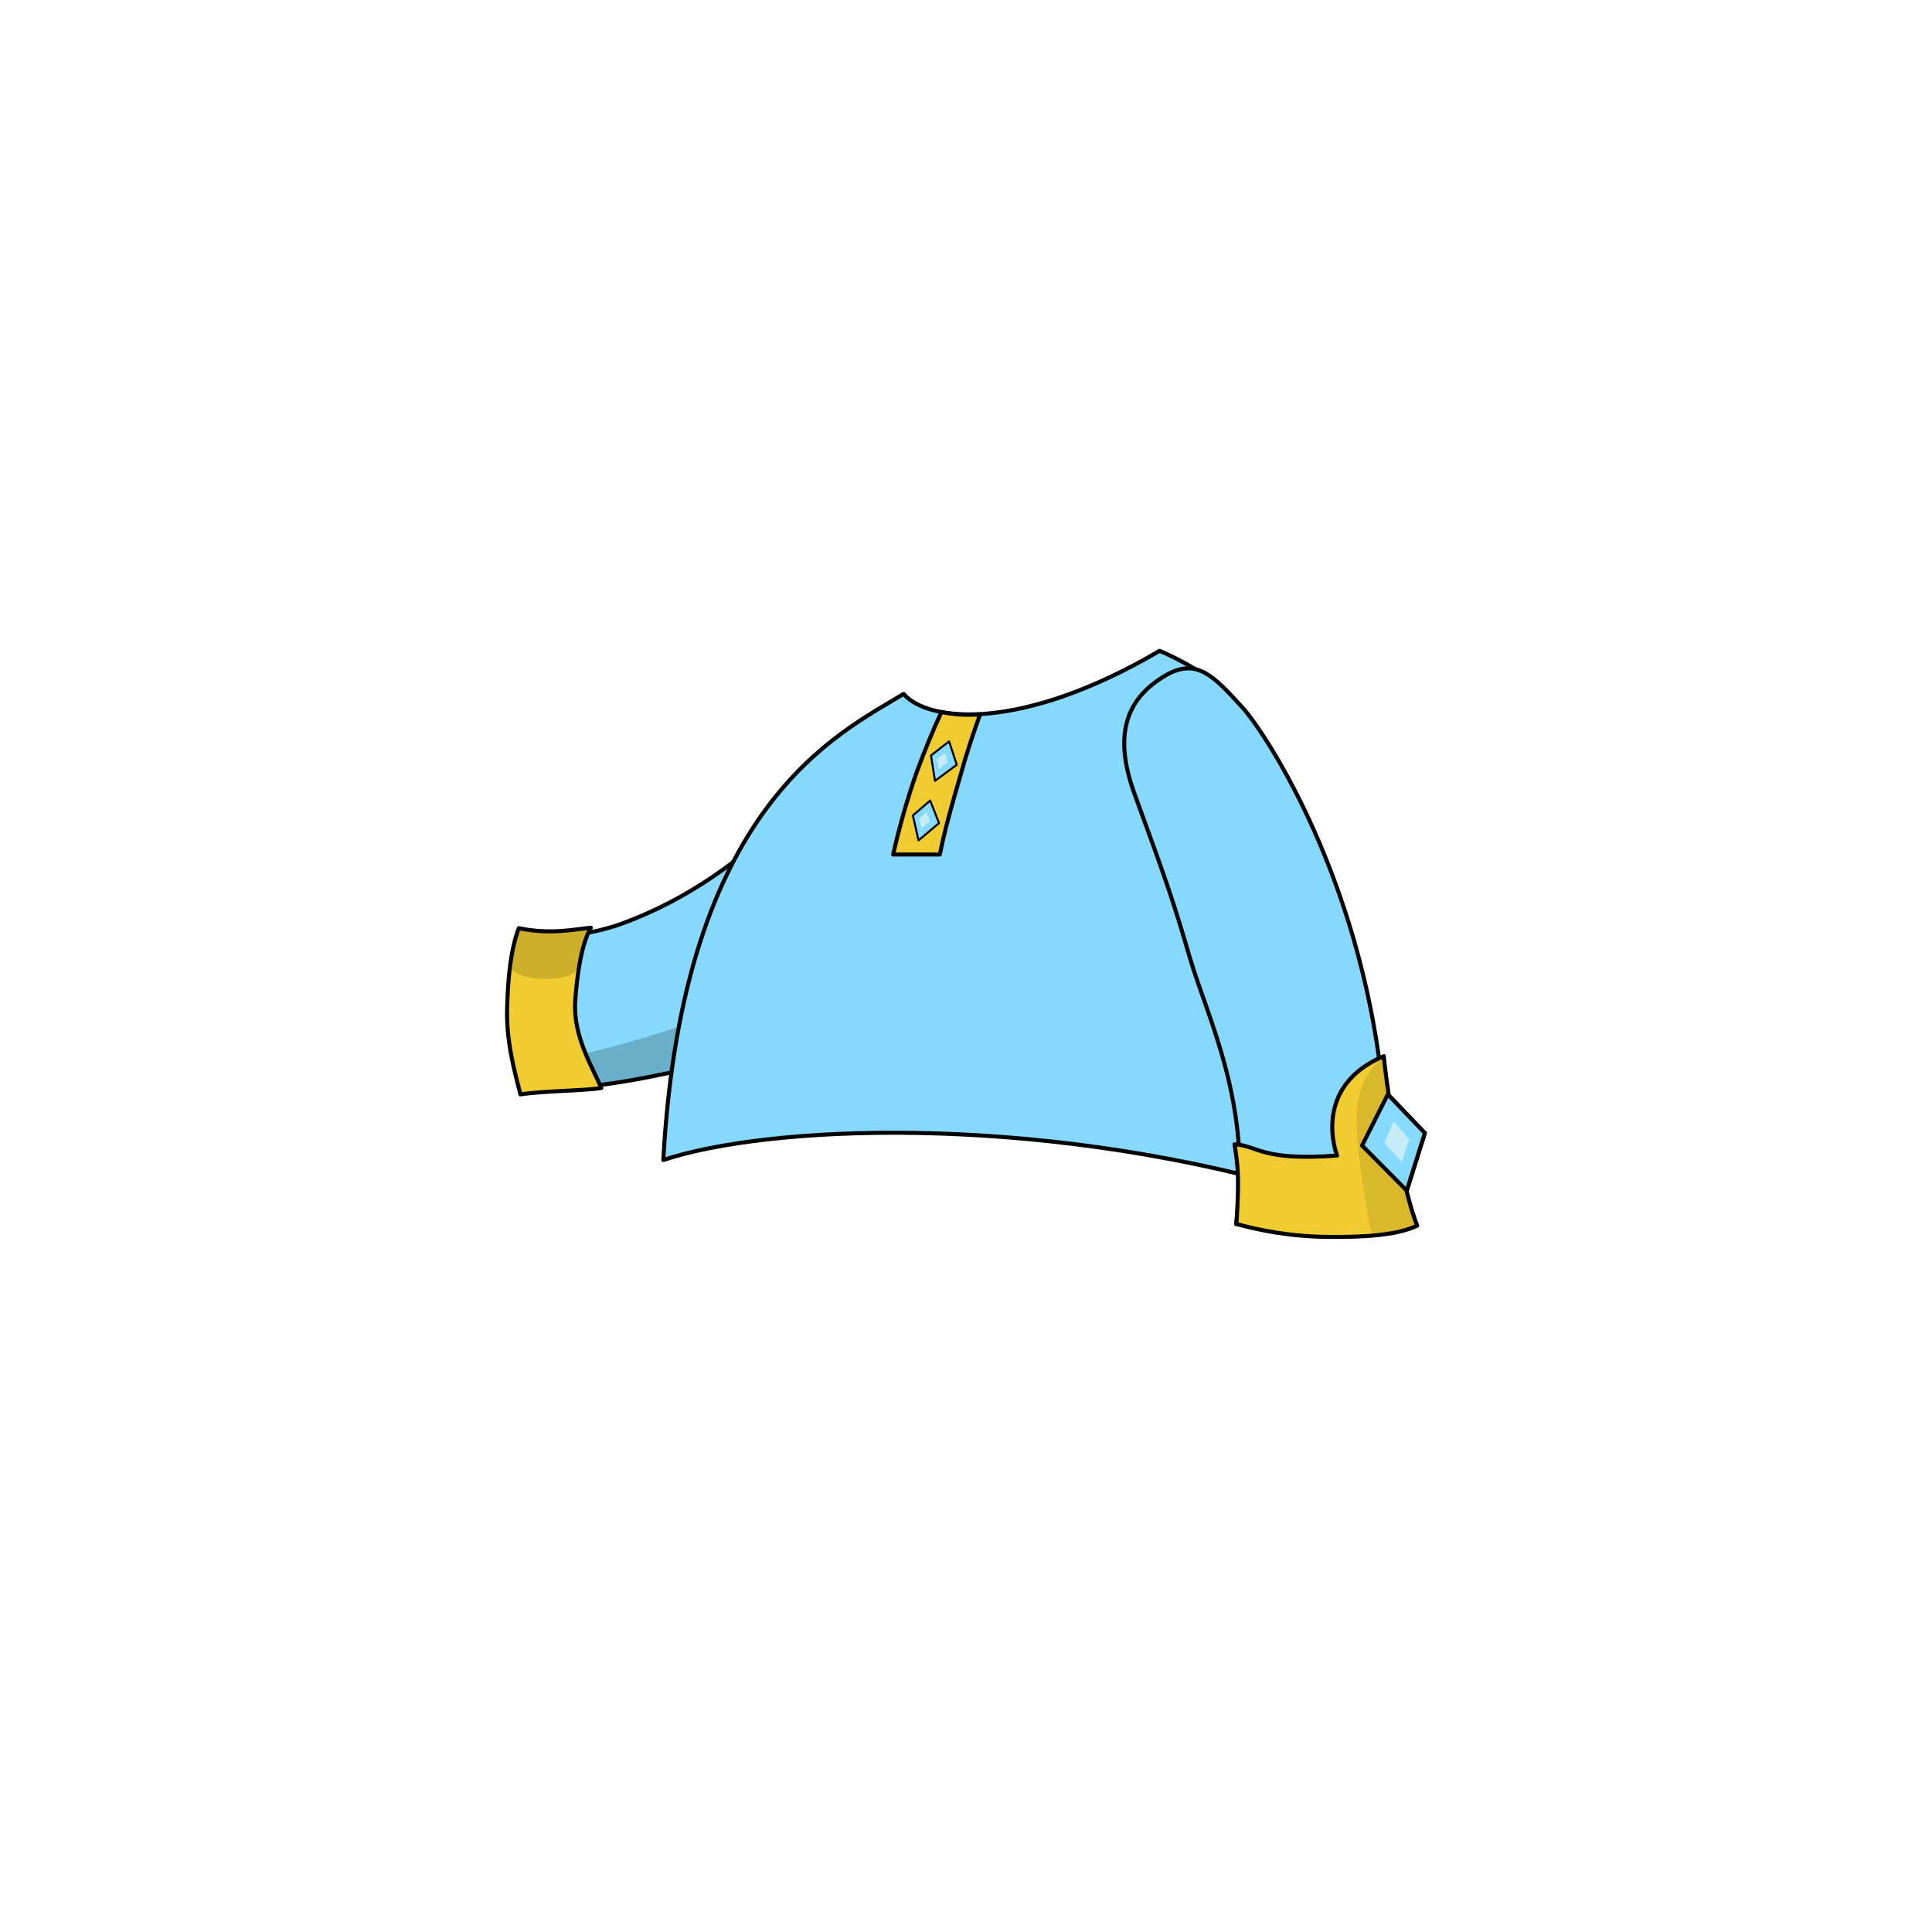 <?xml version="1.0" encoding="utf-8"?>
<!-- Generator: Adobe Illustrator 22.1.0, SVG Export Plug-In . SVG Version: 6.00 Build 0)  -->
<svg version="1.0" id="Слой_1" xmlns="http://www.w3.org/2000/svg" xmlns:xlink="http://www.w3.org/1999/xlink" x="0px" y="0px"
	 viewBox="0 0 480 480" enable-background="new 0 0 480 480" xml:space="preserve">
<g>
	
		<path id="левая_рука_46_" fill="#86D9FD" stroke="#000000" stroke-width="1.001" stroke-linecap="round" stroke-linejoin="round" stroke-miterlimit="10" d="
		M212.4,212.4c-0.6-9.6-12-14.2-19.1-7.6c-9.5,8.8-22,18.5-38.6,24.6c-8.7,3.2-17.4,3.4-24.7,4.4c-3.9,6.8-4.6,23.5-0.8,36.8
		c19.4,0.4,33.8-3.5,42.6-5.2c6-1.2,12.9-2.8,20.6-5c13.2-3.9,21.9-16.4,21.1-30.1L212.4,212.4z"/>
	<path opacity="0.2" d="M213.5,230.2c0,0-5,8.3-18.7,14.6c-8,3.6-15.3,6.5-21.7,8.7c-9.1,3.2-24.3,8.4-45.2,11.6
		c0.3,1.7,0.7,3.6,1.7,5.7c19.4,0.4,33.5-3.6,42.3-5.3c6-1.2,12.9-2.8,20.6-5C205.6,256.5,214.3,243.9,213.5,230.2z"/>
	
		<path id="футболка_x5F__x1F_1_9_" fill="#86D9FD" stroke="#000000" stroke-width="1.001" stroke-linecap="round" stroke-linejoin="round" stroke-miterlimit="10" d="
		M321.1,295.1c-65.2-18.4-130.1-15.6-156.3-6.9c4.8-88.1,43.3-105.8,59.7-115.8c6,7,29.2,9.5,63.6-10.7c3.9,1.6,9.4,4.7,11.8,6.4
		c-8-4.4-26.6,5.8-17,29.2c7.8,18.5,28.6,10.3,32.3,6.8C323.9,239.9,322.2,291.5,321.1,295.1z"/>
	
		<polygon fill="#86DAFD" stroke="#000000" stroke-width="1.001" stroke-linecap="round" stroke-linejoin="round" stroke-miterlimit="10" points="
		344.8,271.9 354,281.5 349.5,295.8 338.4,284.6 	"/>
	<polygon fill="#C8ECF5" points="346.3,278.6 343.9,284 348.3,288.6 350.1,283.1 	"/>
	
		<path fill="#F1CC30" stroke="#000000" stroke-width="1.001" stroke-linecap="round" stroke-linejoin="round" stroke-miterlimit="10" d="
		M233.9,176.9c-2.1,4.5-4.1,9.4-6.1,14.8c-2.6,7.4-4.5,14.3-5.9,20.6c4,0,7.6,0,11.6,0c1.2-6.1,3.1-12.7,5.1-19.6
		c1.5-5.4,3.2-10.5,4.9-15.2c-1.7,0.1-3.6,0.1-5.7,0C236.4,177.3,235.1,177.2,233.9,176.9z"/>
	<path fill="#F1CC30" stroke="#000000" stroke-linecap="round" stroke-linejoin="round" stroke-miterlimit="10" d="M128.9,230.6
		c-2.1,5.5-2.7,12.6-2.9,19.7c-0.3,8.3,1.9,16.1,3.3,21.6c5.7-0.9,16.2-0.9,20.1-1.6c-2.3-5.3-7-12.9-6.5-21.4
		c0.3-4.6,1.2-13.8,3.9-18.4C143,230.8,136.9,232.3,128.9,230.6z"/>
	<path opacity="0.15" d="M128.9,230.6c0,0,6.7,2.1,17.9-0.1c0,0-2.8,5-2.9,8.9c-0.1,5.6-17.6,4.6-17.2,0.1
		C127,237.1,127.4,232.3,128.9,230.6z"/>
	
		<polygon fill="#86DAFD" stroke="#000000" stroke-width="0.5" stroke-linecap="round" stroke-linejoin="round" stroke-miterlimit="10" points="
		231.1,198.9 226.8,202.6 228.2,208.8 233.3,204.5 	"/>
	<polygon fill="#C8ECF5" points="230.2,201.7 231,204.1 229,205.8 228.4,203.5 	"/>
	
		<polygon fill="#86DAFD" stroke="#000000" stroke-width="0.5" stroke-linecap="round" stroke-linejoin="round" stroke-miterlimit="10" points="
		235.8,184.2 231.3,187.7 232.3,194 237.7,190 	"/>
	<polygon fill="#C8ECF5" points="234.7,187 235.4,189.4 233.3,191 232.8,188.6 	"/>
	<g id="_x31_3_7_">
		
			<path id="_x39__9_" fill="#86D9FD" stroke="#000000" stroke-width="1.001" stroke-linecap="round" stroke-linejoin="round" stroke-miterlimit="10" d="
			M281.6,196.5c7.9,21.7,9.6,26.3,14,41.4c4.4,15.1,15.7,36.8,11.5,66.2c16.6,1.9,41,0.6,44.9,0.4c-3.8-10.7-7.6-28.8-9.4-41.7
			c-6.7-48-28.3-80.8-33.9-87c-7.1-7.8-11.1-12-18.2-8.5C281.1,172.4,276.1,180.7,281.6,196.5z"/>
		<path fill="#F1CC30" stroke="#000000" stroke-linecap="round" stroke-linejoin="round" stroke-miterlimit="10" d="M306.7,284.3
			c0.9,5.5,1.2,8.2,0.5,19.8c5.1,1.4,13.3,3.2,23.2,3.2c9,0.1,17-0.5,21.7-2.8c-4.5-11.1-8.1-39.1-8.3-42.1
			c-18.3,7.7-11.6,24.7-11.6,24.7C313.1,288.5,312.6,284.6,306.7,284.3z"/>
		<path opacity="0.1" d="M342.6,306.8c1.6,0.3,8.1-1.9,9.6-2.3c-4.1-11.1-8.1-39.1-8.3-42.1c-9.1,7.4-6.7,18.5-6.2,25.2
			c0.3,3.9,2.4,15.9,2.4,15.9C340.6,306.1,340.8,306.5,342.6,306.8z"/>
		
			<polygon fill="#86DAFD" stroke="#000000" stroke-width="1.001" stroke-linecap="round" stroke-linejoin="round" stroke-miterlimit="10" points="
			344.8,271.9 354,281.5 349.5,295.8 338.4,284.6 		"/>
		<polygon fill="#C8ECF5" points="346.3,278.6 343.9,284 348.3,288.6 350.1,283.1 		"/>
	</g>
</g>
</svg>
